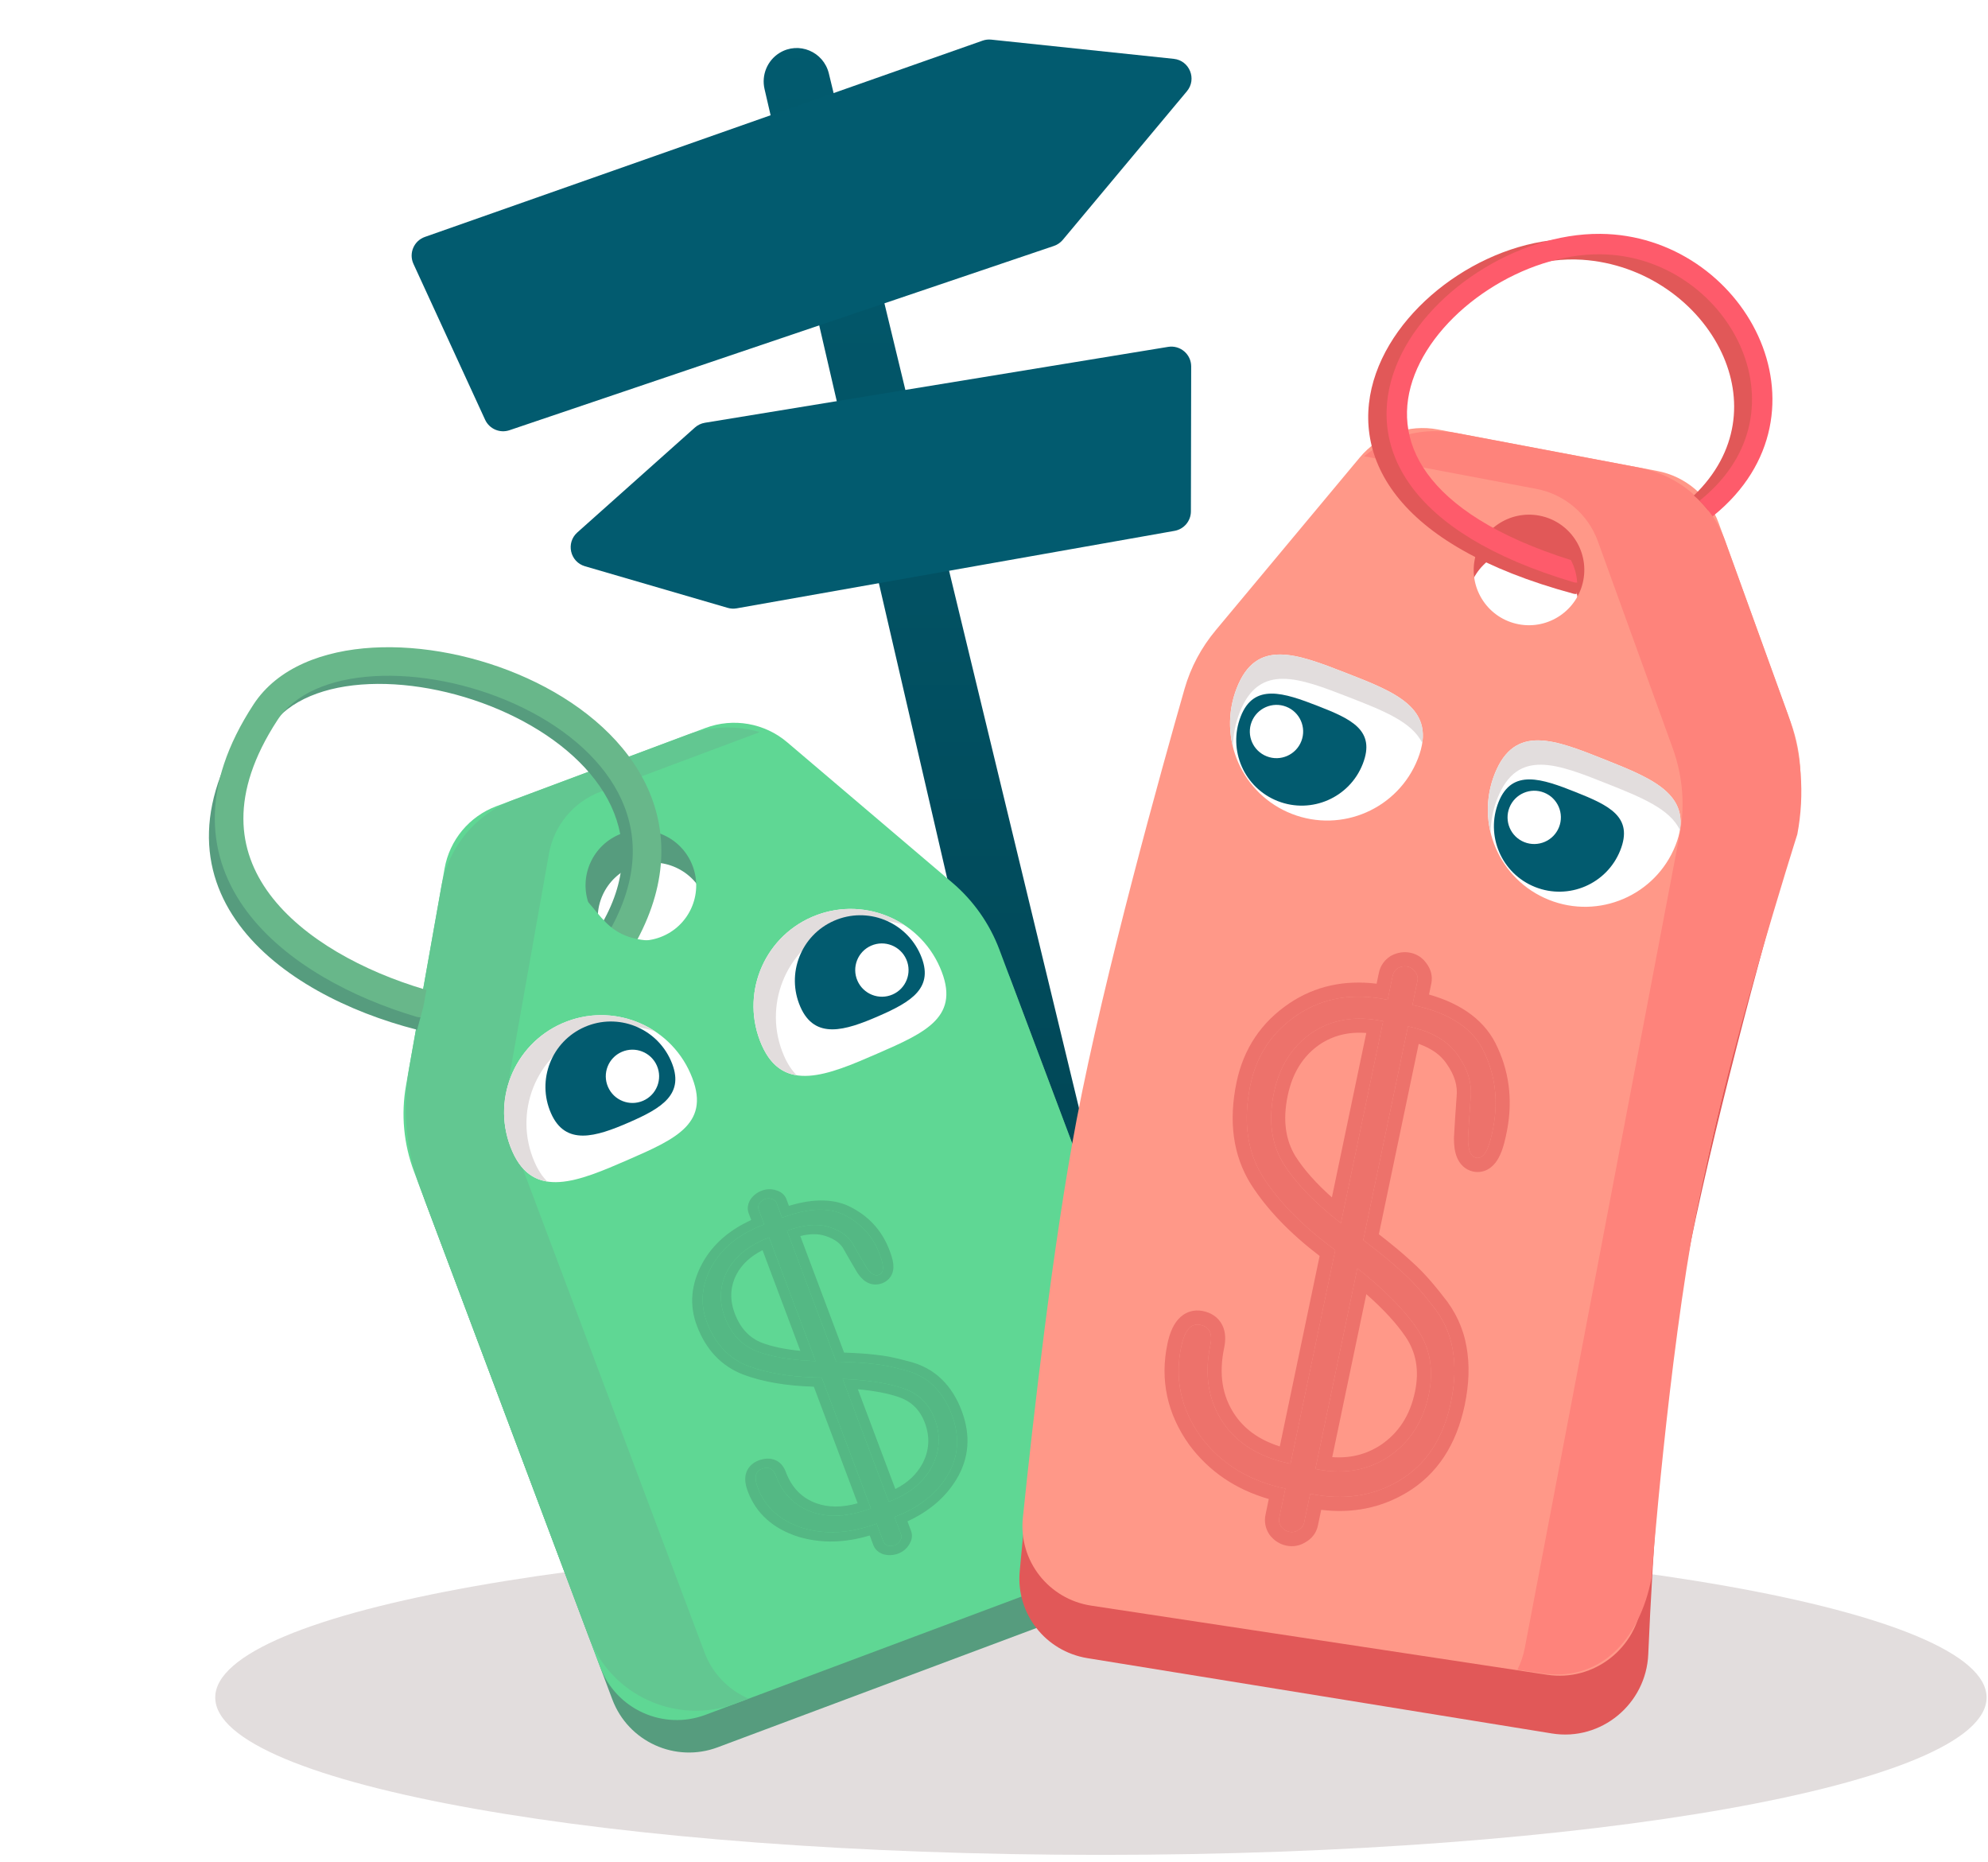 <svg width='189' height='177' viewBox='0 0 189 177' fill='none' xmlns='http://www.w3.org/2000/svg'>
	<path
		d='M98.26 118.961L72.685 8.464C72.376 7.13 72.95 5.746 74.107 5.032C75.924 3.91 78.296 4.899 78.801 6.988L105.458 117.224C105.701 118.229 105.521 119.291 104.959 120.157C103.177 122.907 99.001 122.161 98.26 118.961Z'
		fill='url(#paint0_linear_1201_31554)' />
	<path
		d='M188.866 161.343C188.866 169.605 151.168 176.303 104.665 176.303C58.161 176.303 20.463 169.605 20.463 161.343C20.463 153.081 58.161 146.383 104.665 146.383C151.168 146.383 188.866 153.081 188.866 161.343Z'
		fill='#E2DDDD' />
	<g filter='url(#filter0_ii_1201_31554)'>
		<path
			d='M67.684 42.19L111.723 34.977C112.873 34.789 113.917 35.676 113.915 36.839L113.889 50.613C113.887 51.525 113.231 52.305 112.332 52.464L70.704 59.829C70.418 59.879 70.125 59.863 69.847 59.782L56.282 55.828C54.861 55.414 54.45 53.602 55.554 52.617L66.733 42.644C67 42.406 67.33 42.248 67.684 42.19Z'
			fill='#025B6F' />
	</g>
	<g filter='url(#filter1_ii_1201_31554)'>
		<path
			d='M100.865 25.383L49.106 42.898C48.191 43.208 47.19 42.777 46.787 41.9L39.976 27.089C39.514 26.082 40.017 24.895 41.063 24.527L94.085 5.87C94.349 5.777 94.631 5.744 94.909 5.774L112.26 7.6C113.759 7.758 114.476 9.522 113.51 10.679L101.708 24.806C101.486 25.072 101.194 25.272 100.865 25.383Z'
			fill='#025B6F' />
	</g>
	<path
		d='M81.781 99.602C81.288 98.292 81.952 96.832 83.263 96.342C84.573 95.852 86.035 96.516 86.527 97.826C87.019 99.135 86.356 100.595 85.045 101.085C83.734 101.576 82.273 100.911 81.781 99.602Z'
		fill='white' />
	<path fill-rule='evenodd' clip-rule='evenodd'
		d='M48.347 79.717L68.233 72.278C70.876 71.289 73.849 71.81 76 73.639L91.689 86.977C93.702 88.688 95.246 90.883 96.175 93.355L113.957 140.676C115.467 144.692 113.432 149.167 109.414 150.67L68.225 166.08C64.206 167.583 59.724 165.546 58.215 161.53L40.514 114.426C39.534 111.817 39.273 108.993 39.761 106.25L43.427 85.624C43.907 82.924 45.777 80.679 48.347 79.717ZM63.937 92.161C66.656 91.144 68.032 88.116 67.011 85.399C65.99 82.681 62.958 81.303 60.239 82.32C57.52 83.338 56.143 86.365 57.164 89.083C58.185 91.8 61.218 93.178 63.937 92.161Z'
		fill='#569C7E' />
	<path fill-rule='evenodd' clip-rule='evenodd'
		d='M47.188 76.631L67.074 69.191C69.716 68.203 72.689 68.724 74.84 70.552L90.53 83.89C92.543 85.601 94.087 87.797 95.016 90.268L112.798 137.589C114.308 141.605 112.273 146.08 108.254 147.584L67.065 162.993C63.047 164.496 58.565 162.459 57.056 158.443L39.355 111.339C38.374 108.73 38.114 105.906 38.602 103.164L42.268 82.538C42.748 79.838 44.618 77.592 47.188 76.631ZM62.778 89.075C65.497 88.058 66.873 85.03 65.852 82.313C64.831 79.595 61.799 78.217 59.08 79.234C56.361 80.252 54.984 83.279 56.005 85.997C57.027 88.714 60.059 90.092 62.778 89.075Z'
		fill='#5FD794' />
	<path fill-rule='evenodd' clip-rule='evenodd'
		d='M65.364 69.837L48.838 76.019C45.244 77.364 42.629 80.504 41.958 84.28L38.898 101.499C38.216 105.335 38.58 109.284 39.951 112.932L55.964 155.546C58.075 161.163 64.341 164.012 69.961 161.909L71.173 161.456C69.302 160.647 67.748 159.109 66.975 157.051L49.276 109.951C48.295 107.342 48.035 104.518 48.523 101.776L52.188 81.151C52.668 78.451 54.538 76.206 57.108 75.244L72.232 69.586C70.012 68.936 67.603 68.999 65.364 69.837Z'
		fill='#62C791' />
	<path fill-rule='evenodd' clip-rule='evenodd'
		d='M21.812 79.097C21.903 76.195 23.038 72.859 25.701 69.084C27.494 66.543 30.906 65.195 35.106 65.022C39.278 64.85 44.037 65.856 48.228 67.798C52.428 69.744 55.951 72.579 57.781 75.978C59.578 79.318 59.796 83.297 57.234 87.772C56.968 88.237 57.13 88.83 57.596 89.096C58.062 89.363 58.656 89.201 58.922 88.736C61.805 83.701 61.619 79.011 59.493 75.061C57.399 71.17 53.479 68.092 49.046 66.038C44.603 63.979 39.538 62.897 35.024 63.083C30.537 63.267 26.4 64.722 24.112 67.966C21.291 71.964 19.975 75.66 19.869 79.034C19.763 82.42 20.877 85.391 22.754 87.918C26.474 92.927 33.198 96.219 39.59 97.859C40.11 97.992 40.64 97.68 40.773 97.16C40.906 96.641 40.593 96.113 40.073 95.979C33.877 94.39 27.654 91.258 24.316 86.763C22.664 84.539 21.722 81.988 21.812 79.097Z'
		fill='#569C7E' />
	<path fill-rule='evenodd' clip-rule='evenodd'
		d='M26.379 68.441C24.05 72.005 23.132 75.125 23.14 77.821C23.147 80.507 24.074 82.892 25.644 84.999C28.828 89.27 34.62 92.333 40.345 94.035C41.065 94.249 41.475 95.005 41.261 95.723C41.047 96.441 40.291 96.85 39.571 96.636C33.594 94.859 27.151 91.565 23.463 86.618C21.598 84.116 20.43 81.177 20.421 77.826C20.411 74.484 21.555 70.854 24.102 66.957C26.403 63.435 30.76 61.83 35.425 61.559C40.133 61.285 45.453 62.339 50.13 64.469C54.796 66.594 58.968 69.861 61.195 74.131C63.461 78.476 63.622 83.694 60.537 89.406C60.521 89.436 60.503 89.466 60.485 89.495C59.492 89.47 58.624 89.067 57.947 88.627C57.955 88.427 58.042 88.304 58.144 88.117C60.834 83.134 60.602 78.869 58.783 75.383C56.926 71.821 53.324 68.906 49.003 66.938C44.692 64.974 39.812 64.022 35.586 64.268C31.317 64.516 28.004 65.956 26.379 68.441Z'
		fill='#68B78A' />
	<path
		d='M48.697 109.414C46.654 104.736 48.791 99.294 53.471 97.258C58.151 95.222 63.601 97.364 65.644 102.041C67.688 106.718 64.362 108.212 59.682 110.248C55.002 112.284 50.74 114.091 48.697 109.414Z'
		fill='white' />
	<path fill-rule='evenodd' clip-rule='evenodd'
		d='M53.471 97.256C48.791 99.292 46.654 104.734 48.697 109.412C49.503 111.256 50.654 112.092 52.039 112.304C51.577 111.854 51.169 111.249 50.824 110.459C48.78 105.782 50.917 100.34 55.597 98.304C57.802 97.345 60.176 97.313 62.286 98.036C59.758 96.359 56.457 95.957 53.471 97.256Z'
		fill='#E2DDDD' />
	<path
		d='M52.377 105.796C51 102.646 52.44 98.981 55.592 97.609C58.743 96.238 62.414 97.68 63.79 100.831C65.166 103.981 62.939 105.316 59.787 106.687C56.636 108.058 53.753 108.946 52.377 105.796Z'
		fill='#025B6F' />
	<path
		d='M57.805 103.313C57.244 102.03 57.83 100.538 59.113 99.98C60.397 99.422 61.891 100.009 62.451 101.291C63.011 102.574 62.425 104.066 61.142 104.624C59.859 105.182 58.365 104.595 57.805 103.313Z'
		fill='white' />
	<path
		d='M72.41 99.315C70.367 94.638 72.504 89.196 77.184 87.16C81.864 85.124 87.315 87.265 89.358 91.943C91.401 96.62 88.076 98.113 83.396 100.149C78.716 102.185 74.454 103.992 72.41 99.315Z'
		fill='white' />
	<path fill-rule='evenodd' clip-rule='evenodd'
		d='M77.185 87.158C72.505 89.194 70.368 94.636 72.411 99.313C73.217 101.158 74.368 101.994 75.754 102.205C75.291 101.755 74.883 101.15 74.538 100.361C72.495 95.683 74.632 90.241 79.312 88.205C81.516 87.247 83.891 87.214 86 87.937C83.472 86.261 80.172 85.859 77.185 87.158Z'
		fill='#E2DDDD' />
	<path
		d='M76.09 95.697C74.714 92.547 76.153 88.882 79.305 87.511C82.457 86.14 86.127 87.582 87.504 90.732C88.88 93.882 86.653 95.217 83.501 96.588C80.349 97.959 77.466 98.847 76.09 95.697Z'
		fill='#025B6F' />
	<path
		d='M81.518 93.214C80.958 91.932 81.544 90.44 82.827 89.882C84.11 89.324 85.604 89.911 86.165 91.193C86.725 92.475 86.139 93.968 84.856 94.526C83.573 95.084 82.078 94.497 81.518 93.214Z'
		fill='white' />
	<g opacity='0.4'>
		<path
			d='M85.571 146.454C85.464 146.646 85.3 146.784 85.079 146.866C84.859 146.949 84.629 146.958 84.39 146.895C84.183 146.82 84.044 146.689 83.973 146.502L83.34 144.817C80.853 145.748 78.519 145.889 76.336 145.242C74.175 144.555 72.743 143.276 72.04 141.404C71.678 140.442 71.812 139.842 72.442 139.607C73.071 139.371 73.512 139.588 73.763 140.256C74.406 141.968 75.537 143.116 77.157 143.699C78.777 144.283 80.657 144.174 82.797 143.373L78.125 130.938C75.349 130.909 73.022 130.544 71.143 129.844C69.295 129.132 67.98 127.733 67.196 125.647C66.543 123.909 66.693 122.16 67.648 120.4C68.623 118.601 70.292 117.26 72.653 116.377L72.125 114.973C72.055 114.785 72.073 114.596 72.18 114.403C72.319 114.199 72.499 114.055 72.719 113.973C72.939 113.89 73.153 113.887 73.361 113.961C73.6 114.024 73.755 114.15 73.825 114.337L74.353 115.741C76.934 114.775 78.98 114.726 80.492 115.594C82.024 116.424 83.086 117.674 83.678 119.344C84.07 120.387 84.029 120.997 83.557 121.173C83.18 121.315 82.786 121.08 82.378 120.471C81.99 119.822 81.583 119.121 81.156 118.366C80.75 117.572 79.996 117 78.895 116.649C77.784 116.272 76.425 116.384 74.82 116.984L79.493 129.42C80.943 129.457 82.1 129.527 82.965 129.63C83.82 129.707 84.808 129.902 85.931 130.214C87.075 130.487 88.018 130.989 88.758 131.718C89.489 132.421 90.066 133.334 90.488 134.457C91.282 136.569 91.133 138.516 90.043 140.297C88.974 142.039 87.307 143.334 85.04 144.181L85.673 145.866C85.743 146.053 85.709 146.249 85.571 146.454ZM88.869 134.879C88.327 133.435 87.334 132.465 85.89 131.968C84.447 131.471 82.52 131.169 80.111 131.064L84.497 142.737C86.386 142.031 87.738 140.946 88.552 139.482C89.356 137.991 89.462 136.457 88.869 134.879ZM68.909 125.189C69.512 126.794 70.529 127.877 71.962 128.44C73.383 128.975 75.242 129.287 77.537 129.374L73.12 117.62C71.231 118.327 69.906 119.387 69.145 120.8C68.415 122.202 68.336 123.665 68.909 125.189Z'
			fill='#44896B' />
		<path fill-rule='evenodd' clip-rule='evenodd'
			d='M84.39 146.896C84.629 146.959 84.859 146.949 85.079 146.867C85.299 146.784 85.463 146.647 85.57 146.454C85.709 146.25 85.743 146.054 85.673 145.867L85.04 144.182C87.306 143.334 88.974 142.039 90.043 140.297C91.133 138.517 91.281 136.57 90.487 134.457C90.065 133.334 89.489 132.421 88.758 131.719C88.017 130.989 87.075 130.488 85.931 130.214C84.808 129.902 83.819 129.708 82.965 129.631C82.1 129.527 80.942 129.457 79.492 129.42L74.819 116.985C75.15 116.861 75.471 116.758 75.78 116.676C76.974 116.359 78.012 116.35 78.894 116.65C79.996 117 80.749 117.572 81.155 118.366C81.583 119.121 81.99 119.823 82.377 120.471C82.786 121.081 83.179 121.315 83.557 121.174C84.029 120.997 84.069 120.387 83.677 119.344C83.086 117.674 82.023 116.425 80.491 115.595C78.98 114.727 76.933 114.775 74.352 115.741L73.824 114.337C73.754 114.15 73.599 114.025 73.36 113.962C73.153 113.887 72.939 113.891 72.718 113.973C72.498 114.056 72.318 114.199 72.18 114.403C72.073 114.596 72.054 114.786 72.124 114.973L72.652 116.377C70.291 117.26 68.623 118.601 67.647 120.4C66.692 122.16 66.542 123.909 67.195 125.648C67.979 127.734 69.295 129.133 71.142 129.845C73.021 130.545 75.348 130.909 78.124 130.939L82.797 143.374C82.472 143.496 82.152 143.601 81.839 143.691C80.091 144.192 78.53 144.195 77.156 143.7C75.537 143.116 74.405 141.969 73.762 140.257C73.511 139.588 73.07 139.372 72.441 139.608C71.811 139.843 71.677 140.442 72.039 141.405C72.743 143.277 74.175 144.556 76.336 145.242C78.518 145.89 80.853 145.749 83.34 144.818L83.973 146.503C84.043 146.69 84.182 146.821 84.39 146.896ZM82.686 145.944C80.334 146.656 78.071 146.711 75.934 146.077L75.925 146.074L75.916 146.071C73.513 145.308 71.885 143.862 71.095 141.758C70.896 141.229 70.78 140.674 70.896 140.153C70.958 139.877 71.088 139.597 71.317 139.346C71.547 139.094 71.836 138.919 72.139 138.805C72.663 138.609 73.26 138.554 73.793 138.816C74.28 139.056 74.549 139.484 74.707 139.904C75.284 141.439 76.263 142.397 77.611 142.883C78.72 143.282 80.011 143.307 81.536 142.885L77.371 131.803C74.781 131.727 72.542 131.353 70.678 130.658L70.673 130.656L70.668 130.654C68.548 129.838 67.094 128.244 66.251 126.001C65.519 124.055 65.689 122.069 66.761 120.092C67.735 118.296 69.312 116.922 71.418 115.961L71.18 115.326C71.029 114.924 71.072 114.493 71.299 114.086L71.319 114.049L71.343 114.013C71.591 113.648 71.95 113.346 72.417 113.171C72.876 112.999 73.346 112.987 73.774 113.13C74.232 113.261 74.603 113.542 74.769 113.984L75.005 114.614C77.356 113.896 79.435 113.898 81.081 114.839C82.798 115.771 83.976 117.172 84.624 118.997C84.829 119.545 84.962 120.075 84.931 120.542C84.915 120.783 84.852 121.065 84.676 121.335C84.487 121.625 84.202 121.847 83.858 121.976C83.275 122.194 82.746 122.073 82.367 121.847C82.018 121.64 81.741 121.319 81.51 120.975L81.499 120.959L81.49 120.942C81.099 120.288 80.689 119.582 80.259 118.822L80.251 118.809L80.244 118.795C79.951 118.222 79.397 117.772 78.474 117.478L78.465 117.476L78.457 117.473C77.838 117.263 77.063 117.24 76.084 117.484L80.247 128.562C81.424 128.602 82.406 128.668 83.183 128.76C84.111 128.845 85.152 129.052 86.299 129.37C87.59 129.682 88.671 130.255 89.523 131.092C90.35 131.888 90.98 132.901 91.432 134.104C92.293 136.395 92.157 138.602 90.904 140.649L90.903 140.65C89.854 142.36 88.293 143.675 86.273 144.598L86.617 145.514C86.783 145.955 86.688 146.41 86.43 146.809C86.202 147.198 85.84 147.497 85.38 147.669C84.913 147.844 84.444 147.851 84.017 147.739L83.975 147.728L83.935 147.713C83.496 147.555 83.18 147.259 83.028 146.856L82.686 145.944ZM87.924 135.233C87.454 133.98 86.625 133.195 85.448 132.79C84.445 132.444 83.153 132.192 81.556 132.046L85.121 141.531C86.29 140.936 87.122 140.148 87.668 139.17C88.344 137.914 88.445 136.619 87.924 135.233ZM88.552 139.482C87.877 140.694 86.835 141.647 85.424 142.34C85.131 142.484 84.822 142.616 84.497 142.738L80.11 131.065C80.489 131.081 80.856 131.103 81.212 131.129C83.114 131.27 84.673 131.549 85.89 131.968C87.333 132.465 88.326 133.436 88.869 134.88C89.462 136.458 89.356 137.992 88.552 139.482ZM72.434 127.63C71.272 127.172 70.395 126.28 69.853 124.837C69.348 123.493 69.43 122.264 70.034 121.101C70.534 120.176 71.333 119.415 72.495 118.826L76.09 128.394C74.61 128.251 73.397 127.992 72.434 127.63ZM77.536 129.374C77.157 129.36 76.791 129.339 76.436 129.313C74.64 129.178 73.148 128.887 71.961 128.44C70.529 127.878 69.511 126.794 68.908 125.19C68.335 123.666 68.414 122.202 69.144 120.801C69.774 119.631 70.79 118.704 72.192 118.018C72.484 117.875 72.793 117.743 73.119 117.621L77.536 129.374Z'
			fill='#44896B' />
	</g>
	<path
		d='M44.643 101.063L39.114 100.796C39.114 100.796 39.324 98.971 39.941 96.823C40.559 94.675 40.169 95.543 40.685 93.581L44.643 101.063Z'
		fill='#62C791' />
	<path
		d='M64.004 94.322L66.607 88.94C57.751 90.731 57.75 87.142 55.068 84.923L54.627 93.72L64.004 94.322Z'
		fill='#5FD794' />
	<path fill-rule='evenodd' clip-rule='evenodd'
		d='M156.94 48.004L136.08 44.059C133.308 43.534 130.468 44.554 128.66 46.721L114.976 63.131C113.603 64.777 112.589 66.674 112.007 68.735C109.878 76.262 104.476 95.864 101.919 109.702C99.615 122.173 97.831 139.682 96.945 149.349C96.577 153.369 99.395 156.957 103.382 157.604L147.541 164.763C152.217 165.521 156.499 161.966 156.701 157.235C157.115 147.535 158.075 131.955 160.21 120.747C162.658 107.9 167.557 90.061 169.966 81.563C170.867 78.383 170.762 75.011 169.639 71.904L162.795 52.986C161.862 50.408 159.636 48.514 156.94 48.004ZM143.766 62.574C140.913 62.035 139.041 59.286 139.585 56.435C140.128 53.584 142.88 51.709 145.732 52.249C148.585 52.788 150.457 55.537 149.914 58.388C149.371 61.239 146.618 63.114 143.766 62.574Z'
		fill='#E15858' />
	<path fill-rule='evenodd' clip-rule='evenodd'
		d='M157.554 44.765L136.694 40.82C133.922 40.296 131.081 41.315 129.274 43.483L115.574 59.911C114.211 61.544 113.202 63.426 112.617 65.47C110.468 72.978 104.987 92.609 102.35 106.449C100.093 118.301 98.215 134.867 97.244 144.261C96.822 148.343 99.694 152 103.753 152.615L147.094 159.185C151.534 159.858 155.63 156.651 156.091 152.186C157.016 143.232 158.69 128.71 160.824 117.509C163.271 104.661 168.17 86.822 170.579 78.325C171.48 75.144 171.376 71.772 170.252 68.665L163.408 49.748C162.475 47.169 160.25 45.275 157.554 44.765ZM144.38 59.335C141.527 58.796 139.655 56.047 140.199 53.196C140.742 50.345 143.494 48.471 146.347 49.01C149.199 49.55 151.071 52.298 150.528 55.15C149.985 58.001 147.232 59.875 144.38 59.335Z'
		fill='#FF9888' />
	<path fill-rule='evenodd' clip-rule='evenodd'
		d='M138.493 41.167L155.826 44.445C159.596 45.159 162.708 47.807 164.012 51.413L169.961 67.858C171.286 71.52 171.6 75.473 170.871 79.301C170.871 79.301 163.996 100.885 161.288 115.101C158.58 129.317 157.012 149.975 157.012 149.975C155.89 155.868 152.069 160.094 146.174 158.979L144.257 158.712C144.58 158.074 144.82 157.381 144.961 156.645L159.687 79.328C160.208 76.591 159.983 73.764 159.036 71.145L151.911 51.449C150.978 48.87 148.753 46.977 146.058 46.467L129.67 43.367C132.121 41.403 135.338 40.57 138.493 41.167Z'
		fill='#FE837B' />
	<path fill-rule='evenodd' clip-rule='evenodd'
		d='M149.811 54.478C141.652 52.229 136.824 49.151 134.31 45.935C131.804 42.73 131.525 39.302 132.645 36.129C133.781 32.912 136.373 29.923 139.651 27.793C142.926 25.664 146.792 24.455 150.392 24.687C156.443 25.078 161.487 28.833 163.684 33.53C165.701 37.842 165.335 42.96 161.037 47.099C161.525 47.522 161.975 47.99 162.383 48.498C167.311 43.754 167.795 37.731 165.445 32.706C162.952 27.376 157.287 23.186 150.52 22.749C146.42 22.484 142.145 23.856 138.593 26.165C135.043 28.471 132.122 31.775 130.813 35.484C129.489 39.237 129.835 43.368 132.778 47.132C135.684 50.849 141.049 54.117 149.576 56.428C149.681 56.457 149.787 56.467 149.89 56.46C149.92 56.256 149.939 56.047 149.946 55.835C149.96 55.368 149.912 54.913 149.811 54.478Z'
		fill='#E15858' />
	<path fill-rule='evenodd' clip-rule='evenodd'
		d='M152.139 24.17C158.158 24.224 163.188 27.951 165.384 32.737C167.557 37.473 166.952 43.218 161.696 47.494C161.654 47.528 161.616 47.565 161.581 47.605C162.032 48.054 162.446 48.546 162.816 49.075C162.852 49.053 162.888 49.028 162.922 49C168.924 44.117 169.661 37.396 167.15 31.926C164.663 26.506 158.984 22.289 152.158 22.228C148.134 22.192 143.953 23.618 140.456 25.892C136.962 28.164 134.062 31.341 132.682 34.902C131.287 38.504 131.463 42.477 134.113 46.143C136.727 49.761 141.672 52.974 149.586 55.337C149.705 55.373 149.825 55.384 149.941 55.375C149.898 54.606 149.688 53.879 149.346 53.232C142.122 50.96 137.871 48.025 135.688 45.005C133.461 41.923 133.312 38.653 134.494 35.602C135.691 32.511 138.272 29.628 141.514 27.52C144.753 25.414 148.564 24.139 152.139 24.17Z'
		fill='#FE5B6B' />
	<g opacity='0.6'>
		<path
			d='M123.425 145.436C123.161 145.609 122.876 145.664 122.57 145.6C122.264 145.537 122.003 145.368 121.786 145.095C121.614 144.832 121.559 144.547 121.623 144.241L122.199 141.489C118.747 140.771 116.06 139.119 114.139 136.531C112.271 133.909 111.657 131.07 112.297 128.012C112.626 126.439 113.228 125.744 114.102 125.925C114.976 126.107 115.298 126.744 115.07 127.836C114.485 130.632 114.866 133.059 116.214 135.116C117.562 137.174 119.721 138.512 122.693 139.13L126.943 118.817C123.899 116.588 121.603 114.265 120.057 111.847C118.555 109.438 118.16 106.53 118.873 103.122C119.468 100.283 120.958 98.063 123.345 96.462C125.785 94.827 128.643 94.35 131.921 95.031L132.401 92.737C132.465 92.432 132.629 92.192 132.893 92.019C133.201 91.855 133.508 91.805 133.814 91.869C134.12 91.932 134.359 92.096 134.532 92.36C134.748 92.633 134.824 92.922 134.76 93.228L134.281 95.521C137.864 96.266 140.162 97.815 141.174 100.168C142.239 102.486 142.467 104.995 141.856 107.695C141.5 109.398 140.994 110.182 140.338 110.046C139.814 109.937 139.557 109.313 139.567 108.176C139.63 107.004 139.711 105.744 139.81 104.397C139.963 103.016 139.563 101.657 138.612 100.319C137.67 98.938 136.084 98.016 133.855 97.553L129.605 117.866C131.179 119.059 132.405 120.066 133.282 120.887C134.168 121.663 135.113 122.703 136.117 124.006C137.174 125.274 137.836 126.688 138.103 128.248C138.378 129.764 138.324 131.439 137.94 133.274C137.218 136.725 135.58 139.211 133.028 140.731C130.528 142.217 127.705 142.633 124.559 141.979L123.983 144.731C123.919 145.037 123.733 145.272 123.425 145.436ZM135.832 132.562C136.325 130.203 135.963 128.122 134.744 126.319C133.526 124.516 131.625 122.593 129.043 120.552L125.052 139.62C127.674 140.165 129.989 139.781 131.997 138.466C134.014 137.107 135.292 135.139 135.832 132.562ZM121.113 103.861C120.564 106.482 120.868 108.733 122.025 110.615C123.191 112.453 125.009 114.335 127.478 116.261L131.496 97.062C128.874 96.517 126.607 96.889 124.696 98.179C122.828 99.477 121.634 101.371 121.113 103.861Z'
			fill='#E15858' />
		<path fill-rule='evenodd' clip-rule='evenodd'
			d='M121.787 145.095C122.003 145.368 122.265 145.536 122.57 145.6C122.876 145.663 123.161 145.609 123.426 145.436C123.733 145.272 123.919 145.037 123.983 144.731L124.559 141.979C127.706 142.633 130.529 142.217 133.029 140.731C135.581 139.21 137.219 136.724 137.941 133.273C138.325 131.438 138.379 129.763 138.103 128.247C137.837 126.687 137.175 125.273 136.118 124.005C135.114 122.702 134.169 121.663 133.283 120.886C132.406 120.065 131.18 119.058 129.606 117.865L133.856 97.552C134.316 97.647 134.748 97.762 135.152 97.897C136.711 98.415 137.865 99.222 138.613 100.318C139.564 101.656 139.964 103.015 139.811 104.396C139.712 105.743 139.631 107.003 139.568 108.175C139.558 109.313 139.815 109.936 140.339 110.045C140.995 110.181 141.501 109.397 141.857 107.694C142.468 104.994 142.24 102.485 141.175 100.167C140.163 97.814 137.865 96.265 134.281 95.52L134.761 93.227C134.825 92.921 134.749 92.632 134.533 92.359C134.36 92.095 134.12 91.931 133.815 91.868C133.509 91.804 133.202 91.854 132.894 92.018C132.63 92.191 132.466 92.431 132.402 92.736L131.922 95.03C128.644 94.349 125.785 94.826 123.346 96.461C120.959 98.061 119.468 100.282 118.874 103.121C118.161 106.529 118.555 109.437 120.058 111.846C121.604 114.264 123.899 116.588 126.944 118.816L122.693 139.129C122.242 139.035 121.809 138.925 121.395 138.798C119.084 138.088 117.357 136.861 116.214 135.116C114.866 133.058 114.485 130.631 115.07 127.835C115.299 126.743 114.976 126.106 114.102 125.924C113.228 125.743 112.626 126.438 112.297 128.011C111.657 131.069 112.272 133.909 114.14 136.531C116.061 139.118 118.747 140.771 122.2 141.488L121.624 144.24C121.56 144.546 121.614 144.831 121.787 145.095ZM120.624 142.478C117.487 141.575 114.945 139.864 113.064 137.329L113.056 137.319L113.048 137.308C110.971 134.393 110.267 131.174 110.986 127.738C111.167 126.874 111.459 126.04 111.982 125.435C112.259 125.115 112.615 124.843 113.058 124.689C113.503 124.534 113.955 124.526 114.376 124.614C115.103 124.765 115.804 125.163 116.195 125.933C116.552 126.637 116.525 127.422 116.381 128.108C115.856 130.616 116.213 132.669 117.335 134.382C118.258 135.791 119.665 136.843 121.67 137.481L125.458 119.378C122.654 117.233 120.463 114.967 118.929 112.568L118.925 112.561L118.921 112.555C117.197 109.791 116.796 106.513 117.563 102.849C118.228 99.67 119.919 97.148 122.6 95.35C125.035 93.717 127.819 93.124 130.874 93.5L131.091 92.464C131.228 91.806 131.603 91.264 132.161 90.899L132.212 90.865L132.265 90.837C132.816 90.544 133.44 90.422 134.089 90.557C134.726 90.69 135.255 91.045 135.619 91.574C136.026 92.11 136.223 92.778 136.072 93.499L135.857 94.528C138.998 95.423 141.293 97.065 142.399 99.622C143.59 102.223 143.831 105.026 143.166 107.977C142.978 108.871 142.723 109.684 142.336 110.284C142.135 110.594 141.853 110.921 141.454 111.143C141.025 111.383 140.542 111.454 140.065 111.355C139.256 111.187 138.763 110.609 138.515 110.007C138.287 109.454 138.223 108.806 138.228 108.165L138.229 108.135L138.23 108.105C138.294 106.923 138.376 105.654 138.476 104.3L138.477 104.275L138.48 104.251C138.59 103.254 138.318 102.216 137.521 101.095L137.513 101.084L137.506 101.073C136.982 100.305 136.142 99.663 134.876 99.217L131.089 117.313C132.359 118.296 133.394 119.157 134.183 119.893C135.144 120.739 136.138 121.838 137.165 123.168C138.354 124.602 139.115 126.222 139.423 128.013C139.733 129.729 139.663 131.58 139.252 133.546C138.469 137.289 136.649 140.132 133.713 141.88L133.712 141.881C131.258 143.34 128.538 143.867 125.607 143.508L125.294 145.004C125.143 145.725 124.694 146.259 124.107 146.588C123.561 146.928 122.934 147.043 122.296 146.91C121.648 146.775 121.124 146.415 120.737 145.927L120.699 145.88L120.666 145.829C120.301 145.272 120.175 144.625 120.313 143.968L120.624 142.478ZM134.522 132.289C134.95 130.242 134.628 128.538 133.635 127.068C132.788 125.815 131.552 124.46 129.898 123.005L126.656 138.498C128.399 138.624 129.915 138.228 131.258 137.351C132.955 136.205 134.048 134.553 134.522 132.289ZM131.998 138.465C130.336 139.554 128.463 140.005 126.379 139.819C125.946 139.78 125.504 139.714 125.053 139.62L129.043 120.552C129.45 120.873 129.839 121.191 130.212 121.506C132.207 123.195 133.718 124.799 134.745 126.318C135.964 128.121 136.326 130.202 135.833 132.561C135.293 135.139 134.015 137.107 131.998 138.465ZM123.162 109.904C122.225 108.375 121.931 106.49 122.424 104.133C122.883 101.938 123.905 100.36 125.453 99.281C126.705 98.439 128.164 98.051 129.894 98.181L126.624 113.809C125.097 112.451 123.952 111.147 123.162 109.904ZM127.479 116.261C127.071 115.943 126.682 115.626 126.31 115.311C124.427 113.714 122.999 112.149 122.026 110.614C120.869 108.733 120.565 106.481 121.113 103.86C121.634 101.37 122.829 99.476 124.696 98.177C126.278 97.111 128.103 96.672 130.17 96.861C130.602 96.9 131.044 96.967 131.497 97.061L127.479 116.261Z'
			fill='#E15858' />
	</g>
	<path
		d='M134.801 72.107C132.942 76.86 127.58 79.212 122.823 77.36C118.067 75.509 115.718 70.154 117.576 65.401C119.434 60.648 123.236 62.12 127.993 63.971C132.749 65.823 136.659 67.354 134.801 72.107Z'
		fill='white' />
	<path fill-rule='evenodd' clip-rule='evenodd'
		d='M135.218 70.641C134.274 68.621 131.465 67.523 128.276 66.282C123.519 64.43 119.717 62.958 117.858 67.712C117.435 68.796 117.23 69.911 117.222 71.009C116.77 69.212 116.854 67.262 117.58 65.403C119.439 60.65 123.241 62.122 127.998 63.974C132.226 65.62 135.786 67.013 135.218 70.641Z'
		fill='#E2DDDD' />
	<path
		d='M129.558 72.611C128.306 75.812 124.695 77.396 121.492 76.148C118.288 74.901 116.706 71.295 117.958 68.094C119.209 64.893 122.065 65.846 125.268 67.093C128.472 68.34 130.809 69.409 129.558 72.611Z'
		fill='#025B6F' />
	<path
		d='M123.718 70.449C123.208 71.752 121.738 72.397 120.434 71.889C119.13 71.382 118.486 69.914 118.995 68.611C119.505 67.308 120.975 66.663 122.279 67.17C123.583 67.678 124.227 69.146 123.718 70.449Z'
		fill='white' />
	<path
		d='M159.283 80.371C157.387 85.11 152.007 87.42 147.265 85.531C142.523 83.642 140.216 78.269 142.111 73.531C144.007 68.793 147.797 70.294 152.539 72.183C157.281 74.072 161.178 75.633 159.283 80.371Z'
		fill='white' />
	<path fill-rule='evenodd' clip-rule='evenodd'
		d='M159.712 78.909C158.783 76.881 155.984 75.762 152.805 74.495C148.062 72.606 144.272 71.105 142.376 75.844C141.943 76.925 141.73 78.04 141.714 79.138C141.275 77.337 141.374 75.387 142.115 73.534C144.011 68.795 147.802 70.297 152.544 72.186C156.759 73.865 160.307 75.285 159.712 78.909Z'
		fill='#E2DDDD' />
	<path
		d='M154.036 80.834C152.76 84.026 149.136 85.581 145.942 84.309C142.749 83.037 141.195 79.419 142.472 76.228C143.748 73.036 146.597 74.011 149.79 75.283C152.983 76.555 155.313 77.643 154.036 80.834Z'
		fill='#025B6F' />
	<path
		d='M148.213 78.628C147.693 79.927 146.218 80.56 144.918 80.043C143.618 79.525 142.985 78.052 143.505 76.752C144.025 75.453 145.5 74.82 146.8 75.338C148.1 75.856 148.733 77.329 148.213 78.628Z'
		fill='white' />
	<defs>
		<filter id='filter0_ii_1201_31554' x='54.923' y='34.952' width='58.991' height='24.906'
			filterUnits='userSpaceOnUse' color-interpolation-filters='sRGB'>
			<feFlood flood-opacity='0' result='BackgroundImageFix' />
			<feBlend mode='normal' in='SourceGraphic' in2='BackgroundImageFix' result='shape' />
			<feColorMatrix in='SourceAlpha' type='matrix' values='0 0 0 0 0 0 0 0 0 0 0 0 0 0 0 0 0 0 127 0'
				result='hardAlpha' />
			<feOffset dx='-0.669' dy='-2.676' />
			<feComposite in2='hardAlpha' operator='arithmetic' k2='-1' k3='1' />
			<feColorMatrix type='matrix' values='0 0 0 0 0 0 0 0 0 0 0 0 0 0 0 0 0 0 0.35 0' />
			<feBlend mode='normal' in2='shape' result='effect1_innerShadow_1201_31554' />
			<feColorMatrix in='SourceAlpha' type='matrix' values='0 0 0 0 0 0 0 0 0 0 0 0 0 0 0 0 0 0 127 0'
				result='hardAlpha' />
			<feOffset dy='0.669' />
			<feComposite in2='hardAlpha' operator='arithmetic' k2='-1' k3='1' />
			<feColorMatrix type='matrix' values='0 0 0 0 0 0 0 0 0 0.655 0 0 0 0 0.643 0 0 0 1 0' />
			<feBlend mode='normal' in2='effect1_innerShadow_1201_31554' result='effect2_innerShadow_1201_31554' />
		</filter>
		<filter id='filter1_ii_1201_31554' x='39.804' y='5.763' width='74.146' height='37.235'
			filterUnits='userSpaceOnUse' color-interpolation-filters='sRGB'>
			<feFlood flood-opacity='0' result='BackgroundImageFix' />
			<feBlend mode='normal' in='SourceGraphic' in2='BackgroundImageFix' result='shape' />
			<feColorMatrix in='SourceAlpha' type='matrix' values='0 0 0 0 0 0 0 0 0 0 0 0 0 0 0 0 0 0 127 0'
				result='hardAlpha' />
			<feOffset dx='-0.669' dy='-2.676' />
			<feComposite in2='hardAlpha' operator='arithmetic' k2='-1' k3='1' />
			<feColorMatrix type='matrix' values='0 0 0 0 0 0 0 0 0 0 0 0 0 0 0 0 0 0 0.35 0' />
			<feBlend mode='normal' in2='shape' result='effect1_innerShadow_1201_31554' />
			<feColorMatrix in='SourceAlpha' type='matrix' values='0 0 0 0 0 0 0 0 0 0 0 0 0 0 0 0 0 0 127 0'
				result='hardAlpha' />
			<feOffset dy='0.669' />
			<feComposite in2='hardAlpha' operator='arithmetic' k2='-1' k3='1' />
			<feColorMatrix type='matrix' values='0 0 0 0 0 0 0 0 0 0.655 0 0 0 0 0.643 0 0 0 1 0' />
			<feBlend mode='normal' in2='effect1_innerShadow_1201_31554' result='effect2_innerShadow_1201_31554' />
		</filter>
		<linearGradient id='paint0_linear_1201_31554' x1='89.003' y1='2.765' x2='89.003' y2='127.459'
			gradientUnits='userSpaceOnUse'>
			<stop stop-color='#025B6F' />
			<stop offset='1' stop-color='#014453' />
		</linearGradient>
	</defs>
</svg>